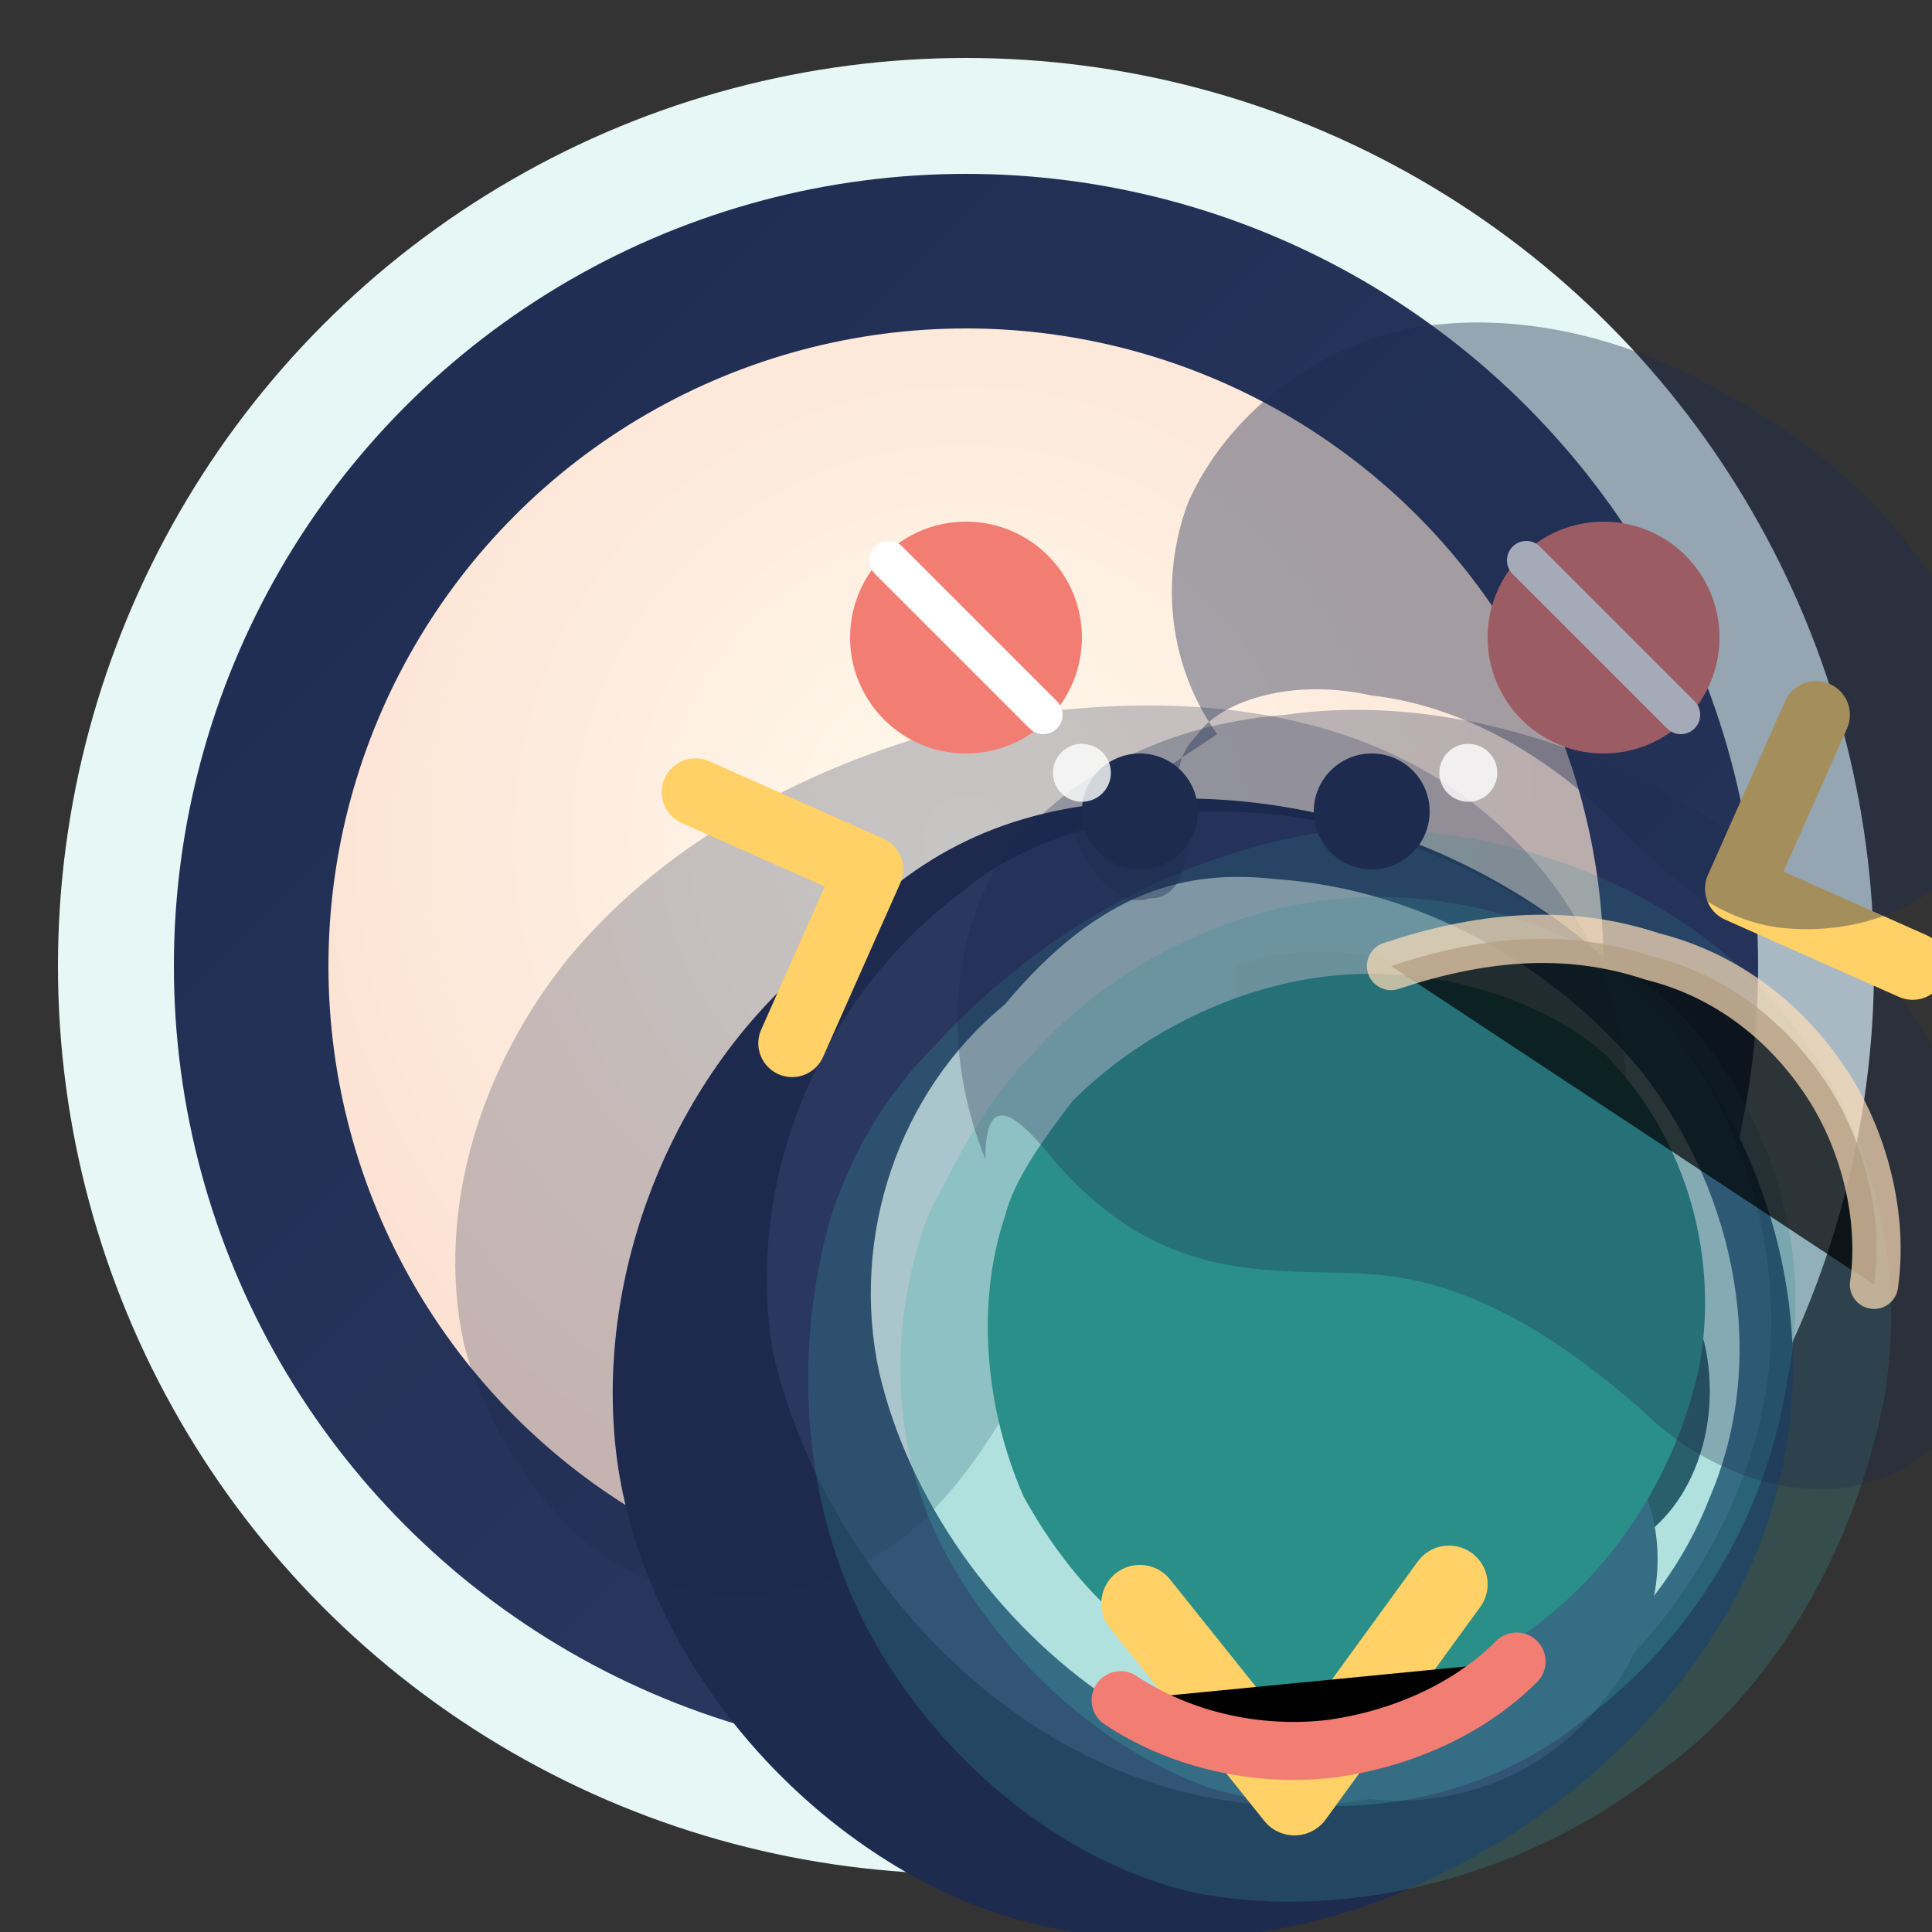 <svg xmlns="http://www.w3.org/2000/svg" viewBox="0 0 200 200" role="img" aria-labelledby="title desc">
  <rect x="0" y="0" width="200" height="200" fill="#333333" stroke="none"/>
  <title id="title">Insignia Club Luna</title>
  <desc id="desc">Escudo circular con la perrita Luna guiñando un ojo y rodeada de elementos financieros.</desc>
  <defs>
    <linearGradient id="shield" x1="0" y1="0" x2="1" y2="1">
      <stop offset="0%" stop-color="#1D2B4F" />
      <stop offset="100%" stop-color="#2F3C66" />
    </linearGradient>
    <radialGradient id="halo" cx="50%" cy="40%" r="60%">
      <stop offset="0%" stop-color="#FFFAED" />
      <stop offset="100%" stop-color="#FCE0D1" />
    </radialGradient>
  </defs>
  <circle cx="100" cy="100" r="94" fill="#E6F7F5" />
  <circle cx="100" cy="100" r="82" fill="url(#shield)" />
  <circle cx="100" cy="100" r="66" fill="url(#halo)" />
  <g transform="translate(34 36)">
    <path d="M52 62c-16 12-25 34-22 54 3 19 17 36 34 44 15 7 34 6 49-1 18-8 33-24 37-41 5-19-2-40-17-54-13-12-32-19-51-17-13 1-22 6-30 15z" fill="#1D2B4F" />
    <path d="M66 56c-15 11-23 30-20 48 4 17 16 33 31 41 13 7 28 8 41 2 15-6 26-20 30-35 4-16-1-34-13-46-11-11-27-18-43-18-10 0-20 3-26 8z" fill="#2F3C66" />
    <path d="M70 68c-11 9-16 24-13 38 3 13 12 26 24 34 10 6 22 8 32 5 13-3 25-13 30-26 6-14 3-31-7-44-9-11-23-19-38-20-9-1-18 1-28 13z" fill="#FFFFFF" />
    <path d="M94 70c-12 4-21 16-21 29 0 11 7 23 17 29 11 6 25 5 35-2 11-7 16-21 13-34-3-13-13-24-26-28-6-2-13-2-18 0z" fill="#F7F4F1" />
    <ellipse cx="86" cy="106" rx="14" ry="18" fill="#1B223D" />
    <ellipse cx="130" cy="108" rx="13" ry="17" fill="#1B223D" />
    <circle cx="82" cy="100" r="5" fill="#FFFFFF" />
    <circle cx="126" cy="102" r="5" fill="#FFFFFF" />
    <path d="M102 118c-7 6-7 15 1 20 7 5 18 5 24-1 6-6 6-15 0-20-8-6-18-6-25 1z" fill="#1E2A48" />
    <path d="M92 116c-8 7-9 20 1 28 12 10 30 8 39-4 9-11 7-25-5-32-13-7-28-6-35 8z" fill="#2F3C66" />
    <path d="M128 96c6-8 8-18 5-28-3-11-12-21-23-26-13-6-29-6-44-3-16 4-31 12-41 24-9 11-14 26-11 40 2 8 7 16 13 21 8 6 19 7 28 2 8-4 13-12 17-19 7-12 17-23 30-30 9-5 22-1 29 8z" fill="#1D2B4F" opacity=".25" />
    <path d="M52 90c-4 14-3 30 4 43 7 13 20 24 34 27 16 3 34-2 47-12 13-9 21-24 24-39 3-17-3-34-15-45-11-10-27-15-42-14-15 2-30 10-41 22-6 6-9 12-11 18z" fill="#3FB6B0" opacity=".2" />
    <path d="M62 90c-4 11-4 24 2 35 6 11 16 20 27 24 13 4 28 2 39-7 12-9 19-22 21-35 3-14-2-29-12-39-9-8-22-12-34-11-12 1-24 7-32 16-5 5-8 11-11 17z" fill="#3FB6B0" opacity=".26" />
    <path d="M70 90c-3 9-2 20 2 29 5 9 12 16 21 19 10 4 22 2 31-5 10-7 16-18 18-28 2-12-2-24-10-32-7-6-18-9-28-8-10 1-20 6-27 13-3 4-6 8-7 12z" fill="#2B8F89" />
    <path d="M68 84c-4-10-4-21 1-30 6-9 17-15 30-16 14-2 29 2 41 9 11 6 21 16 27 27 5 10 7 21 5 30-2 8-8 13-15 14-8 1-16-3-21-8-8-7-17-13-27-14-10-1-22 2-34-12-4-5-7-7-7 0z" fill="#1D2B4F" opacity=".3" />
    <path d="M84 130l16 20 16-22" fill="none" stroke="#FFD166" stroke-width="8" stroke-linecap="round" stroke-linejoin="round" />
    <path d="M38 46l18 8-8 18" fill="none" stroke="#FFD166" stroke-width="7" stroke-linecap="round" stroke-linejoin="round" />
    <path d="M154 38l-8 18 18 8" fill="none" stroke="#FFD166" stroke-width="7" stroke-linecap="round" stroke-linejoin="round" />
    <circle cx="66" cy="30" r="12" fill="#F27D72" />
    <circle cx="132" cy="30" r="12" fill="#F27D72" />
    <path d="M58 22l16 16" stroke="#FFFFFF" stroke-width="4" stroke-linecap="round" />
    <path d="M124 22l16 16" stroke="#FFFFFF" stroke-width="4" stroke-linecap="round" />
    <path d="M82 140c6 4 14 6 22 5 7-1 14-4 19-9" stroke="#F27D72" stroke-width="6" stroke-linecap="round" />
    <path d="M110 64c9-3 18-4 27-1 8 2 14 7 18 13 4 6 6 14 5 21" stroke="#FFDEB8" stroke-width="5" stroke-linecap="round" opacity=".7" />
    <circle cx="108" cy="48" r="6" fill="#1D2B4F" />
    <circle cx="118" cy="44" r="3" fill="#FFFFFF" opacity=".8" />
    <circle cx="84" cy="48" r="6" fill="#1D2B4F" />
    <circle cx="78" cy="44" r="3" fill="#FFFFFF" opacity=".8" />
    <path d="M92 40c-5-7-6-16-3-24 4-9 13-16 23-18 11-2 23 1 33 7 11 6 19 14 24 24 4 7 5 16 1 23-4 6-12 9-20 8-7-1-12-6-17-11-7-7-16-12-25-13-9-2-16 1-18 4-3 3-2 6-1 9 0 5-1 8-4 8-3 1-6-2-8-7z" fill="#1D2B4F" opacity=".4" />
  </g>
</svg>

